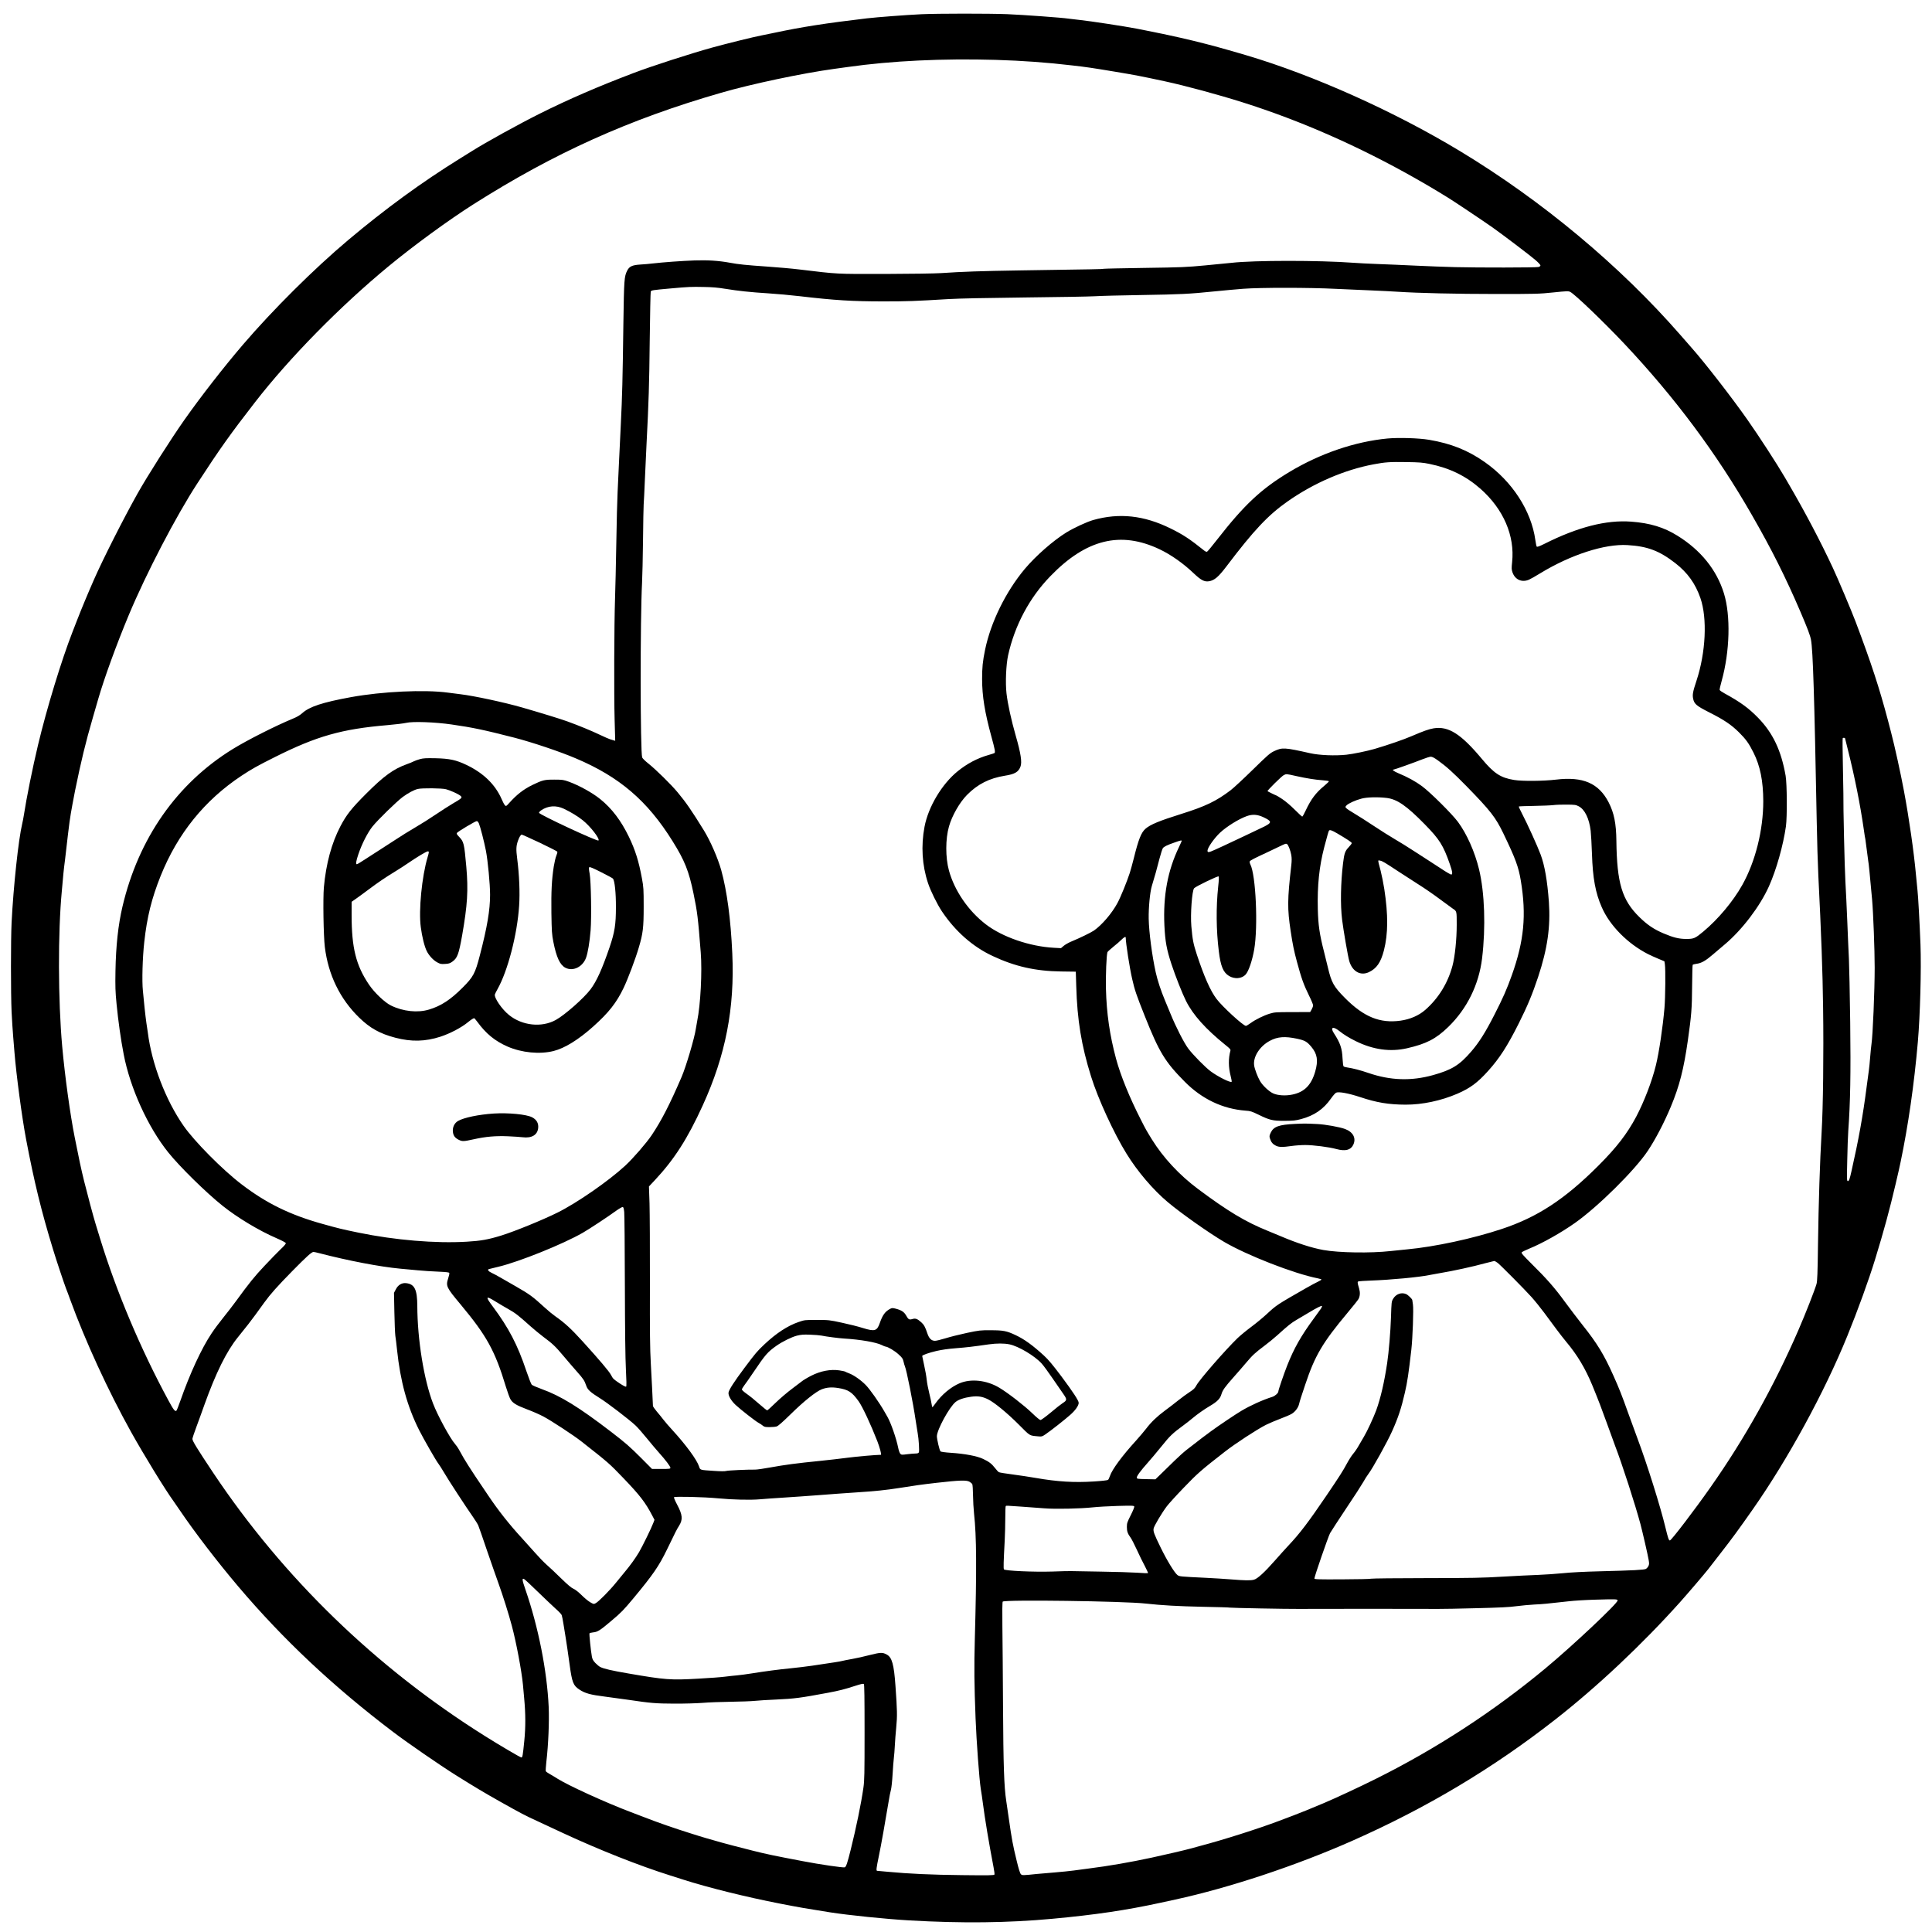 <?xml version="1.0" standalone="no"?>
<!DOCTYPE svg PUBLIC "-//W3C//DTD SVG 20010904//EN"
 "http://www.w3.org/TR/2001/REC-SVG-20010904/DTD/svg10.dtd">
<svg version="1.0" xmlns="http://www.w3.org/2000/svg"
 width="3000pt" height="3000pt" viewBox="0 0 3000 3000"
 preserveAspectRatio="xMidYMid meet">
<g transform="translate(0,3000) scale(0.1,-0.1)"
fill="#000000" stroke="none">
<path d="M14305 29779 c-229 -11 -682 -45 -845 -64 -642 -76 -1007 -133 -1440
-225 -80 -17 -170 -35 -200 -41 -116 -22 -530 -124 -766 -189 -334 -93 -934
-286 -1219 -395 -548 -208 -1010 -408 -1450 -628 -329 -164 -848 -451 -1055
-582 -19 -13 -102 -64 -185 -115 -598 -371 -1156 -778 -1740 -1269 -531 -447
-1168 -1081 -1631 -1621 -302 -353 -656 -808 -911 -1170 -213 -303 -578 -877
-728 -1145 -221 -394 -538 -1021 -678 -1340 -89 -202 -198 -464 -262 -630 -25
-66 -57 -147 -70 -180 -171 -438 -400 -1188 -535 -1755 -84 -352 -178 -817
-220 -1090 -6 -41 -18 -100 -25 -130 -58 -240 -137 -978 -165 -1535 -13 -268
-13 -1101 0 -1388 6 -122 17 -296 25 -387 8 -91 17 -201 20 -245 27 -337 116
-1009 180 -1345 125 -659 236 -1115 420 -1715 47 -156 169 -521 199 -599 14
-34 43 -112 65 -174 236 -647 588 -1414 947 -2059 203 -363 528 -894 662
-1078 19 -27 62 -88 93 -135 234 -346 586 -804 908 -1184 699 -825 1477 -1556
2406 -2260 224 -170 726 -516 975 -672 286 -179 441 -272 699 -417 316 -177
367 -204 556 -291 99 -46 284 -132 410 -191 548 -255 1181 -506 1655 -655 74
-23 169 -53 210 -67 376 -121 980 -271 1505 -373 327 -63 379 -72 770 -134
293 -46 872 -105 1235 -126 819 -47 1524 -39 2218 25 672 62 1154 134 1682
249 63 14 167 37 230 50 842 183 1877 527 2745 911 1162 514 2189 1128 3156
1885 652 510 1346 1163 1935 1820 127 142 378 436 440 515 17 22 103 132 190
245 175 224 281 369 499 680 548 782 1113 1817 1470 2695 161 395 333 869 430
1185 140 456 226 774 319 1170 47 201 59 254 77 340 120 574 212 1213 269
1870 36 418 55 1127 41 1515 -12 315 -37 771 -46 835 -3 19 -14 134 -25 255
-31 345 -108 880 -186 1295 -52 278 -144 696 -199 905 -14 52 -36 137 -49 188
-134 506 -257 883 -502 1532 -60 159 -281 684 -355 840 -194 415 -425 854
-679 1290 -10 17 -40 68 -67 115 -119 204 -398 635 -581 895 -240 342 -659
882 -862 1111 -25 28 -103 117 -175 200 -940 1078 -2151 2089 -3430 2861
-1019 615 -2266 1174 -3310 1484 -623 185 -1001 277 -1710 415 -174 34 -724
118 -880 134 -60 6 -137 15 -170 20 -102 16 -697 59 -955 70 -284 11 -1072 11
-1335 -1z m1165 -709 c404 -12 791 -40 1180 -86 229 -26 312 -39 650 -95 341
-57 389 -66 795 -153 318 -69 817 -204 1200 -325 903 -285 1811 -685 2695
-1187 118 -67 271 -156 340 -199 69 -42 138 -85 154 -94 54 -31 561 -370 691
-462 180 -128 563 -419 663 -503 45 -38 82 -78 82 -87 0 -11 -11 -20 -32 -25
-44 -10 -940 -11 -1292 -2 -154 4 -429 14 -610 23 -182 9 -446 20 -586 25
-140 5 -316 14 -390 20 -521 39 -1539 39 -1885 -1 -49 -5 -234 -24 -410 -40
-294 -28 -370 -31 -940 -39 -341 -5 -629 -11 -640 -14 -20 -6 -101 -7 -1300
-25 -620 -10 -880 -19 -1225 -42 -93 -6 -472 -12 -870 -13 -773 -1 -715 -4
-1330 70 -113 14 -333 33 -490 44 -342 24 -453 35 -585 60 -173 32 -344 43
-550 36 -193 -7 -487 -28 -650 -47 -49 -6 -137 -14 -195 -17 -122 -8 -168 -29
-200 -93 -47 -91 -50 -137 -60 -814 -12 -902 -18 -1127 -40 -1575 -11 -217
-24 -498 -30 -625 -5 -126 -15 -320 -20 -430 -6 -110 -15 -465 -20 -790 -6
-324 -14 -716 -20 -870 -13 -387 -17 -1482 -6 -1874 l9 -324 -24 7 c-13 4 -37
11 -54 16 -16 4 -88 36 -160 70 -125 60 -328 144 -505 208 -91 34 -410 132
-705 217 -276 79 -739 179 -955 205 -47 6 -134 17 -195 25 -366 49 -1019 18
-1504 -70 -443 -81 -647 -148 -758 -249 -36 -32 -81 -59 -145 -85 -271 -112
-708 -333 -935 -473 -867 -534 -1464 -1389 -1712 -2449 -66 -282 -101 -605
-108 -994 -4 -249 -2 -322 17 -515 25 -257 66 -553 111 -783 100 -522 375
-1127 692 -1522 178 -222 585 -622 844 -829 227 -182 566 -386 833 -501 90
-39 146 -69 148 -79 2 -10 -29 -47 -79 -93 -45 -43 -158 -159 -251 -258 -158
-168 -232 -259 -448 -555 -46 -63 -133 -176 -193 -250 -60 -74 -142 -184 -182
-245 -157 -235 -337 -625 -485 -1048 -27 -77 -54 -145 -60 -151 -20 -20 -45
10 -123 155 -432 797 -811 1695 -1065 2524 -17 55 -47 152 -66 215 -35 113
-129 464 -180 670 -47 191 -80 346 -145 675 -71 354 -154 960 -195 1415 -65
720 -67 1774 -6 2415 11 110 22 234 25 275 4 41 15 140 26 220 10 80 30 251
44 380 15 129 35 278 45 330 10 52 21 115 25 140 4 25 22 119 40 210 95 464
163 747 279 1145 30 105 66 231 81 280 93 323 286 853 475 1305 269 644 732
1534 1065 2045 343 528 518 774 895 1259 535 690 1323 1492 2075 2112 391 323
931 717 1320 964 1253 795 2417 1319 3845 1730 473 137 1262 303 1750 370 74
10 169 23 210 29 684 97 1477 135 2310 111z m-4211 -3554 c203 -33 385 -53
671 -71 129 -8 348 -28 485 -44 545 -64 820 -81 1304 -81 370 0 484 4 1011 36
176 10 576 18 1190 25 509 5 995 14 1080 19 85 6 414 14 730 19 607 10 733 16
1135 57 138 14 336 32 440 40 263 20 1026 20 1435 -1 173 -8 428 -20 565 -25
138 -6 315 -14 395 -20 324 -21 911 -35 1530 -35 619 0 668 1 888 24 215 22
236 23 265 8 70 -34 520 -466 837 -802 789 -838 1434 -1703 1985 -2665 307
-534 522 -964 750 -1495 115 -269 152 -367 166 -440 30 -160 52 -855 89 -2820
5 -297 17 -675 25 -840 45 -896 67 -1490 74 -2055 10 -714 0 -1551 -23 -1930
-26 -440 -48 -1122 -56 -1730 -6 -466 -11 -585 -23 -627 -29 -100 -170 -460
-282 -718 -375 -864 -833 -1684 -1365 -2440 -246 -351 -608 -825 -630 -825
-17 0 -29 35 -69 201 -79 329 -286 987 -433 1379 -38 102 -105 284 -148 405
-93 261 -137 374 -226 572 -147 329 -253 503 -481 789 -70 89 -192 249 -270
355 -156 215 -288 366 -527 601 -128 128 -156 160 -147 172 6 7 58 33 114 56
206 84 494 246 710 398 356 250 932 819 1134 1122 120 180 255 439 358 686
133 320 200 580 264 1029 55 385 64 499 66 842 2 176 5 326 9 331 3 5 29 12
58 16 77 10 140 45 255 144 56 48 139 118 185 157 269 226 547 592 686 902
115 256 222 636 264 933 20 148 17 657 -5 785 -69 393 -197 662 -426 898 -148
152 -277 246 -524 381 -38 21 -71 44 -74 52 -3 7 11 71 31 141 127 456 142
1013 35 1360 -113 365 -359 670 -722 895 -211 131 -425 196 -718 218 -387 29
-829 -84 -1346 -344 -83 -41 -114 -52 -121 -43 -5 7 -14 52 -21 100 -62 454
-359 913 -786 1212 -262 184 -523 288 -865 346 -161 27 -469 36 -646 20 -504
-48 -1044 -232 -1523 -520 -440 -265 -701 -510 -1125 -1054 -76 -98 -145 -181
-153 -184 -8 -3 -25 3 -38 13 -234 187 -331 251 -530 349 -412 203 -796 244
-1200 130 -100 -29 -299 -121 -415 -192 -207 -128 -474 -362 -647 -567 -296
-354 -529 -829 -617 -1257 -37 -180 -46 -273 -46 -454 1 -265 40 -511 145
-895 55 -199 63 -244 46 -254 -5 -4 -48 -17 -96 -31 -172 -50 -325 -131 -473
-250 -245 -198 -457 -552 -516 -863 -56 -297 -38 -597 54 -874 39 -120 143
-330 215 -438 209 -312 479 -550 787 -694 349 -164 667 -236 1068 -241 l225
-3 7 -224 c15 -527 80 -924 230 -1403 107 -345 355 -884 551 -1200 170 -276
413 -561 642 -753 202 -170 634 -475 870 -614 355 -209 1087 -495 1458 -568
31 -6 57 -15 57 -19 0 -4 -24 -18 -52 -32 -29 -13 -111 -57 -183 -98 -463
-265 -460 -263 -615 -406 -58 -54 -166 -143 -240 -198 -74 -55 -170 -134 -214
-176 -186 -180 -590 -643 -637 -731 -25 -47 -43 -64 -104 -104 -41 -26 -123
-86 -182 -133 -59 -48 -151 -118 -203 -156 -122 -90 -217 -181 -293 -282 -34
-44 -105 -127 -157 -185 -215 -236 -371 -447 -405 -549 -9 -27 -22 -55 -30
-61 -8 -6 -100 -17 -217 -24 -307 -20 -569 -4 -907 55 -90 16 -251 40 -358 54
-107 14 -203 29 -212 35 -10 5 -37 34 -60 64 -53 68 -91 97 -185 142 -93 45
-286 81 -501 95 -91 6 -154 15 -161 22 -16 17 -56 189 -56 236 2 101 192 450
290 531 46 38 133 67 243 82 104 14 175 3 264 -42 98 -49 293 -209 473 -389
186 -186 160 -171 309 -185 47 -5 57 -2 104 30 81 54 306 231 392 308 76 67
127 141 127 183 0 35 -90 171 -268 410 -138 183 -201 259 -273 325 -176 161
-305 254 -440 317 -138 65 -191 75 -384 75 -163 1 -179 -1 -374 -42 -112 -24
-260 -61 -330 -83 -69 -21 -142 -39 -162 -39 -56 0 -93 36 -120 118 -31 95
-53 134 -94 170 -60 54 -89 64 -134 51 -53 -16 -65 -9 -100 53 -33 58 -73 84
-166 108 -44 11 -55 11 -82 -3 -78 -41 -118 -95 -162 -222 -43 -123 -78 -133
-260 -77 -71 23 -219 60 -328 83 -193 42 -203 43 -388 43 -190 1 -190 0 -287
-33 -167 -57 -344 -173 -525 -343 -117 -110 -141 -139 -314 -370 -158 -211
-236 -333 -246 -379 -9 -45 37 -127 110 -195 78 -73 308 -252 356 -278 20 -10
49 -29 64 -42 25 -21 39 -24 105 -24 43 0 92 4 111 10 24 7 88 63 220 192 202
199 395 353 483 386 78 29 151 35 253 19 157 -25 214 -61 318 -206 60 -84 191
-365 291 -622 38 -99 67 -209 55 -209 -79 -1 -372 -26 -514 -45 -104 -14 -300
-36 -435 -50 -362 -36 -546 -61 -761 -100 -106 -20 -215 -35 -243 -35 -113 2
-423 -12 -450 -21 -19 -6 -87 -6 -185 1 -228 15 -217 12 -236 69 -34 105 -206
338 -415 566 -51 55 -113 127 -138 160 -25 33 -72 91 -104 128 -32 38 -58 76
-59 85 -5 125 -20 426 -33 657 -13 234 -16 476 -14 1255 1 531 -2 1085 -6
1231 l-9 266 93 99 c300 321 507 643 742 1159 356 779 498 1510 459 2362 -24
532 -82 967 -172 1293 -53 188 -168 451 -269 616 -194 314 -278 435 -407 590
-100 121 -338 355 -455 448 -47 37 -91 80 -96 94 -30 80 -32 2154 -2 2712 5
96 12 396 15 665 3 270 7 517 10 550 3 33 12 218 20 410 8 193 20 436 25 540
33 641 42 917 49 1590 5 413 12 757 16 767 8 21 25 24 295 48 300 27 327 28
530 24 129 -2 215 -9 329 -28z m10939 -2720 c314 -64 565 -187 791 -386 357
-316 535 -729 491 -1140 -10 -92 -9 -112 5 -155 39 -116 146 -164 257 -116 24
10 104 55 178 101 472 287 999 457 1350 436 313 -18 498 -89 745 -281 190
-148 311 -317 389 -542 109 -315 83 -847 -61 -1283 -57 -171 -65 -218 -52
-279 17 -83 51 -111 247 -211 229 -115 345 -193 463 -310 108 -107 156 -173
227 -316 104 -206 151 -442 152 -754 0 -449 -122 -938 -326 -1302 -143 -255
-375 -532 -607 -725 -124 -103 -146 -113 -260 -113 -115 0 -201 21 -357 87
-148 63 -251 132 -373 252 -270 263 -350 527 -358 1186 -3 269 -36 432 -120
596 -154 298 -398 404 -819 353 -192 -23 -525 -26 -650 -5 -209 34 -312 101
-503 331 -322 385 -515 507 -744 471 -73 -12 -164 -44 -342 -121 -122 -53
-366 -137 -576 -199 -118 -34 -335 -79 -437 -90 -175 -19 -420 -9 -563 23
-400 90 -434 92 -561 32 -64 -30 -99 -61 -331 -288 -143 -140 -297 -283 -343
-318 -223 -170 -392 -251 -765 -368 -347 -109 -482 -165 -558 -231 -67 -59
-108 -163 -182 -461 -20 -80 -48 -181 -62 -225 -44 -136 -142 -376 -190 -465
-86 -161 -242 -343 -367 -430 -48 -32 -219 -116 -353 -171 -41 -17 -93 -47
-116 -66 l-42 -36 -110 6 c-375 20 -801 167 -1057 364 -272 209 -486 521 -573
836 -55 202 -55 490 1 685 48 169 165 372 279 488 166 168 347 260 590 299
153 24 209 57 241 141 26 68 5 207 -72 474 -72 252 -126 498 -145 662 -19 165
-7 447 25 593 103 465 332 895 656 1228 556 575 1091 706 1698 417 178 -85
369 -220 532 -376 109 -103 162 -131 232 -120 86 14 147 66 273 232 423 559
646 796 950 1009 408 286 882 490 1334 575 182 34 251 39 506 35 209 -3 256
-7 363 -29z m-15183 -4046 c321 -46 498 -83 970 -204 275 -71 708 -216 954
-321 680 -287 1114 -659 1505 -1287 188 -301 253 -464 325 -813 60 -292 69
-367 112 -913 24 -299 -3 -814 -55 -1067 -7 -39 -17 -92 -21 -120 -19 -138
-152 -588 -222 -750 -185 -430 -314 -679 -465 -904 -84 -124 -289 -360 -409
-471 -257 -238 -749 -579 -1054 -730 -234 -116 -662 -290 -870 -355 -204 -63
-316 -83 -536 -96 -484 -29 -1117 24 -1684 141 -256 53 -307 65 -560 136 -500
139 -870 320 -1255 615 -293 223 -729 663 -898 905 -280 401 -496 965 -557
1454 -4 30 -13 93 -21 140 -7 47 -20 155 -29 240 -8 85 -20 205 -26 265 -16
150 -6 513 21 755 42 387 115 681 255 1030 265 658 683 1175 1255 1554 154
102 248 155 516 289 652 327 1042 437 1749 497 127 11 257 27 290 35 100 25
448 13 710 -25z m21635 -215 c0 -2 20 -81 44 -177 106 -421 192 -854 247
-1238 10 -74 21 -141 24 -150 2 -8 11 -76 20 -150 9 -74 20 -160 25 -190 9
-48 21 -175 60 -600 18 -201 40 -777 40 -1055 0 -355 -29 -1053 -50 -1190 -5
-33 -14 -123 -20 -200 -6 -77 -15 -171 -21 -210 -5 -38 -21 -155 -35 -260 -57
-444 -124 -814 -234 -1300 -28 -126 -39 -155 -57 -155 -15 0 -16 32 -9 323 3
178 11 384 16 457 32 439 40 885 30 1687 -6 439 -15 881 -20 983 -5 102 -17
361 -25 575 -9 215 -22 500 -30 635 -12 202 -34 1158 -31 1360 0 30 -3 233 -8
451 -5 218 -6 401 -2 407 6 9 36 6 36 -3z m-6324 -341 c134 -96 236 -188 446
-402 375 -384 452 -484 573 -735 189 -393 234 -516 270 -731 89 -536 51 -934
-139 -1468 -76 -215 -140 -359 -270 -613 -139 -273 -237 -429 -360 -572 -183
-212 -300 -285 -593 -367 -341 -95 -664 -84 -1007 34 -115 40 -242 73 -328 85
-25 3 -51 11 -56 18 -5 7 -12 62 -15 122 -7 156 -36 241 -134 391 -61 93 -14
113 82 36 70 -56 152 -107 256 -158 270 -134 538 -171 799 -111 297 68 447
145 639 331 291 283 475 655 525 1066 58 483 40 1018 -47 1380 -66 273 -191
553 -328 738 -94 126 -427 457 -559 555 -97 72 -224 142 -374 204 -62 26 -96
53 -67 53 15 0 320 109 446 159 55 22 114 40 131 41 23 0 54 -16 110 -56z
m-2201 -244 c167 -37 293 -57 413 -66 51 -4 95 -10 97 -15 3 -4 -30 -36 -73
-72 -131 -108 -206 -209 -287 -382 -24 -52 -48 -95 -54 -95 -5 0 -58 49 -118
109 -65 65 -142 130 -195 165 -47 31 -89 56 -93 56 -7 0 -127 59 -133 65 -8 8
221 234 252 249 41 20 35 21 191 -14z m1404 -340 c164 -19 311 -120 596 -411
229 -234 285 -324 387 -614 42 -121 48 -165 22 -165 -9 0 -74 37 -143 83 -69
46 -153 100 -186 121 -33 20 -141 90 -240 155 -99 65 -238 151 -309 192 -71
41 -218 134 -328 207 -110 73 -246 160 -303 193 -56 33 -111 69 -120 80 -18
18 -17 20 4 43 29 31 139 81 232 105 84 23 250 27 388 11z m2985 -130 c94 -48
163 -189 186 -380 6 -52 15 -214 20 -360 12 -377 54 -604 152 -827 124 -285
401 -566 720 -729 29 -15 98 -46 153 -69 l100 -42 7 -44 c12 -80 8 -511 -6
-679 -27 -308 -84 -691 -133 -890 -60 -247 -183 -566 -306 -800 -140 -264
-305 -478 -587 -760 -522 -522 -947 -801 -1505 -985 -446 -148 -1035 -275
-1465 -315 -69 -6 -183 -18 -255 -26 -311 -35 -806 -27 -1045 16 -183 33 -411
107 -660 213 -58 25 -152 64 -210 87 -341 138 -617 304 -1075 646 -291 217
-541 486 -717 769 -89 145 -94 153 -171 305 -176 344 -317 690 -387 950 -99
368 -147 703 -157 1086 -5 207 8 529 24 570 2 7 44 44 91 83 48 38 105 88 127
110 36 37 65 52 65 34 1 -89 62 -480 101 -647 38 -168 66 -250 195 -573 224
-563 315 -712 623 -1022 266 -268 588 -420 941 -447 77 -5 96 -11 205 -64 172
-84 218 -95 405 -94 134 1 168 4 254 27 204 55 347 153 464 320 30 43 66 84
79 90 42 19 192 -9 372 -68 256 -86 444 -117 706 -118 261 -1 552 61 805 170
199 86 313 171 477 353 178 197 301 389 477 740 137 274 210 450 300 720 145
437 194 780 167 1165 -24 328 -65 566 -128 735 -48 130 -212 490 -285 628 -33
63 -57 116 -54 119 2 3 110 7 238 9 128 2 265 8 303 13 39 5 131 8 205 7 124
-1 140 -3 184 -26z m-4897 -169 c134 -63 136 -84 16 -145 -77 -38 -555 -264
-638 -302 -16 -7 -73 -33 -125 -57 -100 -46 -120 -48 -120 -16 0 45 105 195
196 280 102 95 288 211 413 256 89 32 165 27 258 -16z m1144 -250 c160 -94
229 -140 229 -153 0 -8 -22 -36 -48 -64 -56 -59 -68 -93 -87 -247 -37 -305
-43 -648 -15 -877 20 -162 91 -575 111 -642 47 -162 173 -234 302 -175 122 56
188 151 237 341 65 258 67 548 5 953 -14 88 -39 214 -56 280 -48 183 -47 167
-9 159 37 -7 66 -24 290 -172 85 -56 225 -146 310 -200 85 -53 232 -154 325
-224 94 -69 186 -137 205 -150 61 -40 60 -37 60 -248 0 -228 -28 -498 -66
-639 -72 -269 -218 -506 -423 -685 -99 -87 -235 -146 -384 -167 -318 -44 -568
57 -858 348 -179 180 -214 243 -269 476 -16 66 -42 174 -59 240 -71 276 -92
422 -98 666 -9 369 22 664 100 964 46 174 66 246 73 256 11 18 43 8 125 -40z
m-2411 -117 c0 -4 -19 -46 -41 -93 -177 -367 -250 -758 -228 -1225 12 -246 35
-370 109 -596 64 -194 170 -460 227 -574 109 -217 306 -436 611 -682 69 -55
83 -70 78 -88 -33 -121 -32 -257 4 -396 12 -45 18 -85 15 -88 -18 -18 -211 78
-325 162 -83 61 -279 260 -350 356 -66 89 -193 338 -273 535 -25 61 -64 155
-87 210 -64 153 -116 311 -144 437 -57 258 -105 624 -109 833 -3 174 20 410
48 505 44 143 82 278 119 425 20 77 44 150 52 163 17 25 64 49 189 92 83 30
105 34 105 24z m1636 -52 c19 -12 53 -101 65 -168 8 -48 8 -90 0 -162 -61
-534 -62 -671 -10 -1017 31 -207 52 -311 98 -480 69 -256 104 -354 186 -521
36 -72 65 -142 65 -155 0 -13 -11 -42 -23 -64 l-23 -40 -274 -1 c-256 0 -280
-2 -350 -23 -97 -29 -226 -93 -301 -148 -32 -23 -65 -43 -72 -43 -41 0 -366
298 -457 419 -95 125 -193 347 -305 687 -56 172 -67 228 -86 444 -16 188 11
548 43 587 22 27 370 195 381 184 6 -6 4 -62 -7 -158 -34 -317 -31 -679 10
-1006 28 -230 68 -326 157 -381 87 -53 200 -44 259 21 47 52 102 213 133 388
62 357 26 1159 -60 1324 -8 16 -12 37 -9 45 6 15 68 47 284 147 52 24 133 63
180 86 91 44 99 47 116 35z m158 -3022 c119 -26 150 -44 217 -123 95 -113 111
-215 61 -388 -61 -209 -167 -316 -352 -355 -107 -23 -229 -15 -301 18 -64 29
-163 122 -203 191 -38 65 -84 187 -92 245 -17 133 88 297 244 380 121 65 235
73 426 32z m-10451 -2690 c4 -41 9 -550 10 -1130 2 -719 7 -1137 16 -1313 9
-167 11 -261 4 -268 -6 -6 -41 11 -99 49 -99 66 -105 72 -137 133 -26 52 -182
236 -439 519 -180 198 -279 289 -428 393 -36 25 -108 84 -160 132 -190 174
-235 207 -455 333 -77 44 -180 103 -230 132 -49 29 -114 63 -142 76 -50 23
-69 50 -40 58 6 2 73 18 147 36 325 78 1002 351 1310 528 99 57 387 246 524
346 44 31 87 55 95 54 12 -2 18 -23 24 -78z m-4733 -640 c442 -115 941 -211
1255 -240 66 -6 188 -17 270 -25 83 -8 226 -18 318 -21 129 -6 170 -10 174
-21 3 -7 -5 -46 -18 -85 -38 -118 -28 -139 193 -403 407 -489 534 -718 704
-1280 25 -82 57 -169 70 -192 35 -60 91 -94 260 -158 81 -30 195 -80 253 -111
121 -64 469 -292 587 -385 425 -334 430 -338 656 -573 256 -267 340 -376 449
-585 l32 -61 -18 -47 c-29 -79 -168 -362 -222 -455 -56 -94 -138 -208 -218
-303 -28 -33 -88 -107 -135 -165 -96 -120 -275 -302 -321 -325 -30 -16 -32
-15 -87 17 -30 18 -90 67 -131 109 -48 47 -94 84 -125 98 -35 15 -91 63 -195
164 -80 79 -181 174 -224 211 -43 38 -123 121 -179 185 -56 64 -148 166 -203
226 -196 213 -369 432 -525 665 -42 63 -133 198 -202 300 -68 102 -148 228
-178 280 -29 52 -64 115 -78 139 -13 24 -39 60 -57 80 -74 83 -270 442 -340
626 -142 368 -243 993 -245 1515 -1 255 -42 340 -172 355 -67 8 -126 -26 -161
-95 l-29 -55 6 -300 c3 -165 10 -331 15 -368 6 -37 18 -134 26 -215 52 -493
158 -879 343 -1248 74 -146 263 -476 301 -524 15 -19 56 -84 92 -145 62 -107
324 -509 449 -688 34 -49 69 -105 77 -125 9 -20 69 -192 133 -382 65 -190 146
-421 180 -515 67 -185 161 -482 209 -665 69 -259 150 -693 171 -906 5 -60 14
-154 19 -209 23 -244 24 -452 2 -670 -23 -231 -28 -255 -45 -255 -16 0 -337
189 -566 333 -1691 1061 -3129 2455 -4219 4087 -249 374 -326 498 -323 528 1
14 29 98 62 186 33 89 89 242 124 342 178 496 344 832 520 1049 142 176 200
250 272 349 43 60 105 145 137 189 97 134 202 251 432 486 227 231 305 301
333 301 10 0 51 -9 92 -20z m18296 -150 c53 -43 411 -404 525 -530 52 -58 141
-168 198 -245 57 -77 142 -192 189 -255 47 -63 115 -151 152 -195 174 -207
298 -416 407 -680 95 -232 147 -368 223 -580 43 -121 101 -279 128 -352 109
-282 316 -923 396 -1223 33 -126 112 -468 126 -551 10 -57 9 -71 -4 -98 -9
-17 -26 -36 -39 -43 -27 -15 -197 -24 -712 -37 -245 -6 -461 -17 -580 -30
-104 -10 -275 -22 -380 -26 -104 -3 -352 -16 -550 -27 -310 -19 -475 -22
-1195 -23 -459 0 -841 -5 -849 -9 -7 -5 -208 -9 -447 -10 -375 -2 -434 0 -434
13 0 31 214 649 243 704 18 31 130 204 250 384 121 179 239 363 264 407 24 45
62 103 83 131 64 84 290 490 366 660 95 211 144 360 199 600 39 170 57 293
100 665 21 186 37 633 25 705 -5 33 -10 63 -10 67 0 17 -67 82 -97 94 -73 31
-157 0 -200 -73 -26 -44 -26 -50 -34 -292 -7 -219 -34 -539 -59 -706 -45 -302
-103 -549 -170 -734 -43 -115 -142 -329 -192 -412 -25 -41 -62 -105 -83 -142
-20 -37 -57 -91 -82 -120 -24 -28 -67 -95 -95 -147 -66 -123 -116 -201 -322
-505 -279 -411 -414 -589 -590 -775 -39 -41 -133 -146 -209 -232 -159 -181
-269 -282 -324 -297 -51 -15 -144 -13 -354 4 -97 8 -277 19 -400 25 -396 19
-406 20 -436 43 -46 36 -161 224 -258 422 -105 215 -119 254 -112 299 6 39
126 241 205 346 31 41 151 173 267 293 206 215 272 273 632 553 165 129 501
348 641 419 49 24 148 67 221 94 72 27 152 61 177 76 53 31 100 92 115 149 14
58 30 108 95 301 152 456 268 653 661 1123 84 100 159 195 168 211 24 47 27
101 10 161 -30 100 -30 109 -4 114 13 3 94 7 179 11 315 11 758 53 915 86 28
6 102 19 165 30 199 33 518 102 700 153 69 18 132 34 141 35 9 1 33 -13 55
-29z m-15565 -598 c52 -32 144 -87 205 -121 107 -60 153 -96 346 -269 51 -46
136 -115 188 -155 152 -113 195 -154 315 -297 62 -74 159 -187 215 -250 101
-115 114 -133 145 -222 20 -58 67 -100 207 -187 117 -72 455 -331 557 -426 35
-33 114 -123 176 -200 62 -77 148 -178 190 -225 100 -111 175 -211 175 -232 0
-16 -13 -18 -143 -18 l-142 0 -165 166 c-182 182 -241 234 -470 410 -498 382
-785 560 -1080 665 -74 27 -143 57 -153 67 -10 11 -47 105 -83 211 -136 407
-275 673 -523 1005 -117 156 -109 171 40 78z m12823 -109 c-10 -15 -61 -86
-114 -158 -199 -271 -306 -460 -413 -730 -54 -138 -137 -380 -137 -402 0 -24
-51 -70 -92 -83 -152 -48 -340 -133 -483 -218 -88 -52 -344 -224 -466 -313
-97 -71 -156 -115 -383 -292 -44 -34 -127 -109 -185 -166 -58 -57 -150 -146
-203 -198 l-97 -94 -143 3 c-134 3 -143 4 -146 23 -3 23 64 113 173 235 42 47
137 159 210 250 132 165 172 203 345 330 47 35 110 84 140 110 74 62 179 136
269 189 112 66 158 113 177 180 19 65 54 114 190 267 55 61 141 161 193 222
100 119 140 156 292 270 53 39 140 111 194 159 168 152 215 190 299 239 44 26
126 74 181 107 130 79 209 118 213 107 2 -5 -5 -21 -14 -37z m-7759 -422 c70
-15 277 -42 355 -46 250 -15 496 -58 582 -101 26 -13 52 -24 59 -24 31 0 142
-65 200 -119 59 -53 68 -67 79 -113 6 -29 16 -62 21 -73 26 -57 127 -564 168
-845 11 -74 25 -162 31 -195 17 -92 28 -278 18 -297 -6 -13 -21 -18 -50 -18
-23 0 -82 -5 -131 -11 -82 -11 -90 -10 -107 7 -10 11 -25 52 -33 94 -29 145
-114 388 -167 480 -5 8 -26 44 -46 80 -80 141 -226 348 -291 414 -77 78 -187
155 -259 181 -27 10 -53 22 -59 26 -5 4 -47 13 -92 20 -134 20 -291 -9 -436
-83 -56 -28 -135 -76 -147 -88 -3 -3 -68 -52 -145 -110 -77 -57 -194 -157
-261 -222 -66 -65 -125 -118 -131 -118 -6 0 -53 37 -105 83 -117 101 -146 125
-225 182 -35 25 -63 52 -63 59 0 8 16 35 35 61 20 25 84 117 142 203 190 281
220 316 361 416 93 65 235 135 317 156 66 16 102 19 205 15 69 -2 148 -9 175
-14z m2920 -136 c141 -29 393 -179 501 -299 29 -32 105 -136 169 -230 64 -94
139 -203 167 -242 59 -84 58 -98 -10 -141 -26 -17 -110 -82 -186 -147 -77 -64
-148 -116 -159 -116 -12 0 -65 44 -131 108 -119 115 -374 313 -508 393 -196
118 -440 145 -619 69 -134 -57 -277 -176 -374 -313 -22 -31 -43 -57 -47 -57
-3 0 -9 24 -13 53 -4 28 -20 103 -36 166 -16 63 -34 156 -39 206 -5 51 -23
153 -40 227 -16 75 -30 139 -30 142 0 14 101 50 220 78 84 19 184 34 305 43
165 13 261 24 510 60 123 17 237 17 320 0z m-618 -2135 c17 -10 36 -27 41 -37
5 -10 10 -87 11 -171 1 -84 8 -212 16 -285 39 -356 42 -850 12 -1952 -12 -432
-9 -700 12 -1235 14 -356 57 -937 80 -1085 11 -66 25 -160 31 -210 33 -257 98
-645 168 -1010 11 -55 17 -106 14 -113 -4 -12 -81 -14 -501 -9 -480 5 -825 21
-1154 52 -86 8 -162 15 -167 15 -17 0 -11 49 26 225 36 172 101 539 149 830
14 88 32 180 40 205 7 25 19 131 25 235 6 105 15 222 20 260 5 39 12 124 15
190 3 66 13 194 22 285 17 177 15 261 -12 640 -24 338 -54 444 -135 488 -65
36 -96 35 -263 -7 -85 -22 -208 -50 -273 -61 -66 -12 -136 -25 -157 -31 -36
-10 -118 -22 -467 -74 -91 -13 -239 -31 -330 -40 -187 -18 -398 -46 -610 -80
-80 -13 -181 -26 -225 -30 -44 -3 -127 -13 -185 -20 -58 -8 -244 -22 -415 -31
-432 -25 -517 -18 -1085 80 -264 45 -387 74 -441 102 -16 8 -49 35 -74 61 -35
37 -46 58 -54 98 -16 87 -44 353 -37 363 3 5 27 11 53 14 74 7 107 28 289 182
149 125 189 167 335 342 311 374 400 503 529 769 129 268 152 312 184 362 62
97 55 171 -30 330 -30 56 -52 108 -48 114 9 15 469 4 684 -17 231 -22 506 -28
650 -15 69 6 233 18 365 26 132 8 382 26 555 39 173 14 428 32 565 41 306 20
473 37 675 69 244 39 349 54 585 81 363 41 465 44 512 15z m803 -385 c113 -8
273 -19 355 -26 177 -14 556 -6 755 15 74 8 248 18 386 22 223 6 251 5 257 -9
3 -9 -20 -66 -55 -135 -55 -109 -60 -124 -60 -184 0 -67 13 -104 59 -166 14
-19 57 -102 95 -185 38 -84 94 -198 125 -255 30 -57 52 -106 49 -109 -3 -3
-79 -1 -168 6 -90 6 -345 14 -568 17 -223 4 -430 7 -460 8 -30 1 -161 -2 -290
-7 -287 -9 -736 11 -751 34 -9 14 -6 115 12 448 5 95 9 253 9 350 0 98 3 181
7 184 8 9 3 9 243 -8z m-7508 -1323 c106 -103 231 -221 276 -262 46 -40 89
-85 94 -99 6 -15 18 -78 28 -141 10 -63 26 -158 34 -210 15 -94 33 -213 62
-425 37 -270 56 -318 150 -380 88 -59 173 -82 398 -110 110 -14 275 -37 366
-50 342 -51 426 -58 710 -59 152 -1 349 5 440 12 91 8 287 15 435 17 149 2
317 8 375 14 58 6 211 16 340 21 276 13 366 24 794 104 172 32 267 56 425 108
92 30 126 37 135 28 8 -8 11 -210 11 -748 0 -654 -2 -751 -18 -862 -34 -242
-114 -629 -197 -962 -53 -213 -71 -265 -93 -274 -22 -8 -389 45 -652 96 -448
85 -570 111 -765 160 -257 65 -400 102 -485 126 -231 65 -305 87 -365 106 -36
11 -99 31 -140 44 -242 76 -487 161 -700 244 -74 28 -169 64 -210 80 -392 148
-979 416 -1147 523 -37 24 -91 56 -120 72 -28 15 -55 35 -58 43 -3 9 1 74 9
146 31 264 46 626 36 851 -26 562 -160 1239 -360 1819 -53 152 -57 186 -21
166 11 -5 107 -94 213 -198z m16766 -134 c8 -39 -700 -705 -1119 -1053 -805
-669 -1697 -1250 -2635 -1717 -246 -123 -634 -303 -804 -375 -204 -86 -376
-156 -475 -193 -55 -20 -156 -59 -225 -85 -322 -122 -877 -298 -1225 -389 -55
-15 -122 -33 -150 -41 -83 -23 -391 -95 -600 -140 -333 -72 -675 -131 -985
-170 -63 -8 -164 -22 -225 -30 -60 -8 -193 -22 -295 -30 -102 -8 -228 -19
-280 -24 -220 -23 -228 -23 -248 -3 -13 13 -35 83 -65 208 -61 250 -76 333
-122 655 -13 95 -31 219 -40 274 -34 219 -45 557 -50 1465 -3 487 -7 1049 -10
1250 -3 221 -1 371 5 380 21 33 1884 8 2220 -30 252 -28 508 -42 882 -50 229
-4 420 -10 425 -13 9 -5 902 -22 1058 -20 118 2 2063 2 2180 0 61 -1 326 4
590 11 364 9 514 16 620 31 77 10 203 22 280 26 132 6 191 12 540 51 77 9 255
20 395 24 339 10 354 9 358 -12z"/>
<path d="M6520 18212 c-36 -10 -80 -26 -97 -35 -18 -10 -65 -29 -105 -43 -210
-76 -356 -182 -632 -458 -230 -230 -306 -327 -401 -508 -137 -263 -222 -579
-256 -947 -15 -172 -6 -755 15 -926 53 -432 235 -807 535 -1098 168 -163 320
-248 561 -311 249 -65 464 -60 701 17 154 51 326 142 429 227 42 35 82 60 94
60 3 0 24 -26 48 -57 135 -185 273 -297 467 -383 222 -97 501 -124 717 -70
172 43 386 175 614 379 242 216 363 370 474 602 67 140 184 451 235 625 65
218 76 309 76 634 0 276 -2 304 -27 440 -49 267 -103 439 -202 645 -122 252
-264 440 -446 587 -122 98 -323 210 -485 269 -84 30 -98 33 -225 33 -155 1
-186 -7 -345 -84 -136 -67 -241 -148 -358 -279 -47 -52 -49 -53 -67 -35 -10
11 -33 53 -50 94 -99 227 -281 405 -546 532 -161 77 -263 99 -479 104 -152 3
-190 1 -245 -14z m405 -467 c68 -18 188 -72 225 -102 33 -28 24 -37 -108 -114
-59 -34 -181 -113 -272 -174 -91 -62 -237 -154 -325 -205 -88 -51 -218 -132
-290 -180 -71 -47 -179 -117 -240 -155 -60 -38 -166 -106 -236 -152 -69 -45
-130 -83 -137 -83 -21 0 -13 49 24 159 54 159 143 333 217 426 85 106 375 388
471 460 85 62 175 110 233 124 67 16 372 13 438 -4z m1830 -303 c106 -50 220
-119 294 -179 121 -97 269 -289 244 -314 -18 -18 -923 404 -923 430 0 9 15 26
34 39 106 72 230 81 351 24z m-1319 -227 c23 -55 81 -281 109 -423 30 -154 65
-521 65 -686 0 -237 -45 -502 -159 -941 -73 -282 -101 -334 -269 -502 -185
-186 -335 -284 -519 -339 -177 -54 -404 -30 -593 63 -96 47 -257 200 -341 325
-201 298 -269 570 -269 1079 l0 206 63 44 c34 23 123 89 197 144 150 113 264
190 420 285 58 35 147 93 198 128 135 93 284 182 304 182 23 0 22 -8 -2 -90
-89 -298 -141 -827 -106 -1086 19 -147 57 -301 92 -371 34 -70 101 -143 164
-177 46 -25 60 -28 120 -24 57 3 77 9 112 34 80 56 102 116 154 409 83 474 97
700 65 1065 -33 367 -38 389 -114 468 -32 33 -39 46 -32 58 13 21 285 183 308
184 11 0 23 -13 33 -35z m946 -301 c146 -69 269 -132 272 -140 3 -8 -4 -35
-15 -61 -12 -27 -29 -101 -40 -167 -32 -209 -41 -386 -37 -722 5 -293 7 -330
31 -452 47 -237 102 -355 186 -399 117 -61 267 11 320 152 29 77 57 245 72
430 16 206 7 757 -15 879 -12 63 -14 92 -6 100 8 8 61 -15 184 -77 96 -48 178
-93 184 -100 27 -33 47 -221 46 -442 0 -273 -19 -388 -97 -620 -118 -345 -202
-530 -297 -657 -105 -139 -399 -398 -540 -476 -219 -121 -521 -89 -726 77
-112 90 -235 270 -219 321 4 11 21 47 39 78 161 285 308 851 337 1297 14 203
2 485 -30 731 -19 148 -17 199 14 284 20 56 42 90 57 90 7 0 133 -57 280 -126z"/>
<path d="M7665 12709 c-231 -15 -462 -63 -552 -115 -56 -32 -87 -96 -81 -165
6 -62 31 -97 88 -126 57 -29 76 -29 234 6 189 42 339 55 536 47 91 -4 192 -11
224 -15 144 -18 233 36 243 146 7 74 -27 130 -97 165 -90 45 -365 71 -595 57z"/>
<path d="M20109 12548 c-251 -12 -333 -42 -377 -136 -23 -50 -23 -57 -11 -94
17 -54 43 -85 90 -108 46 -24 105 -25 244 -5 55 8 150 15 212 15 127 0 371
-31 483 -62 139 -38 224 -17 263 65 49 102 -1 199 -127 246 -83 31 -307 71
-430 77 -188 9 -197 9 -347 2z"/>
</g>
</svg>
